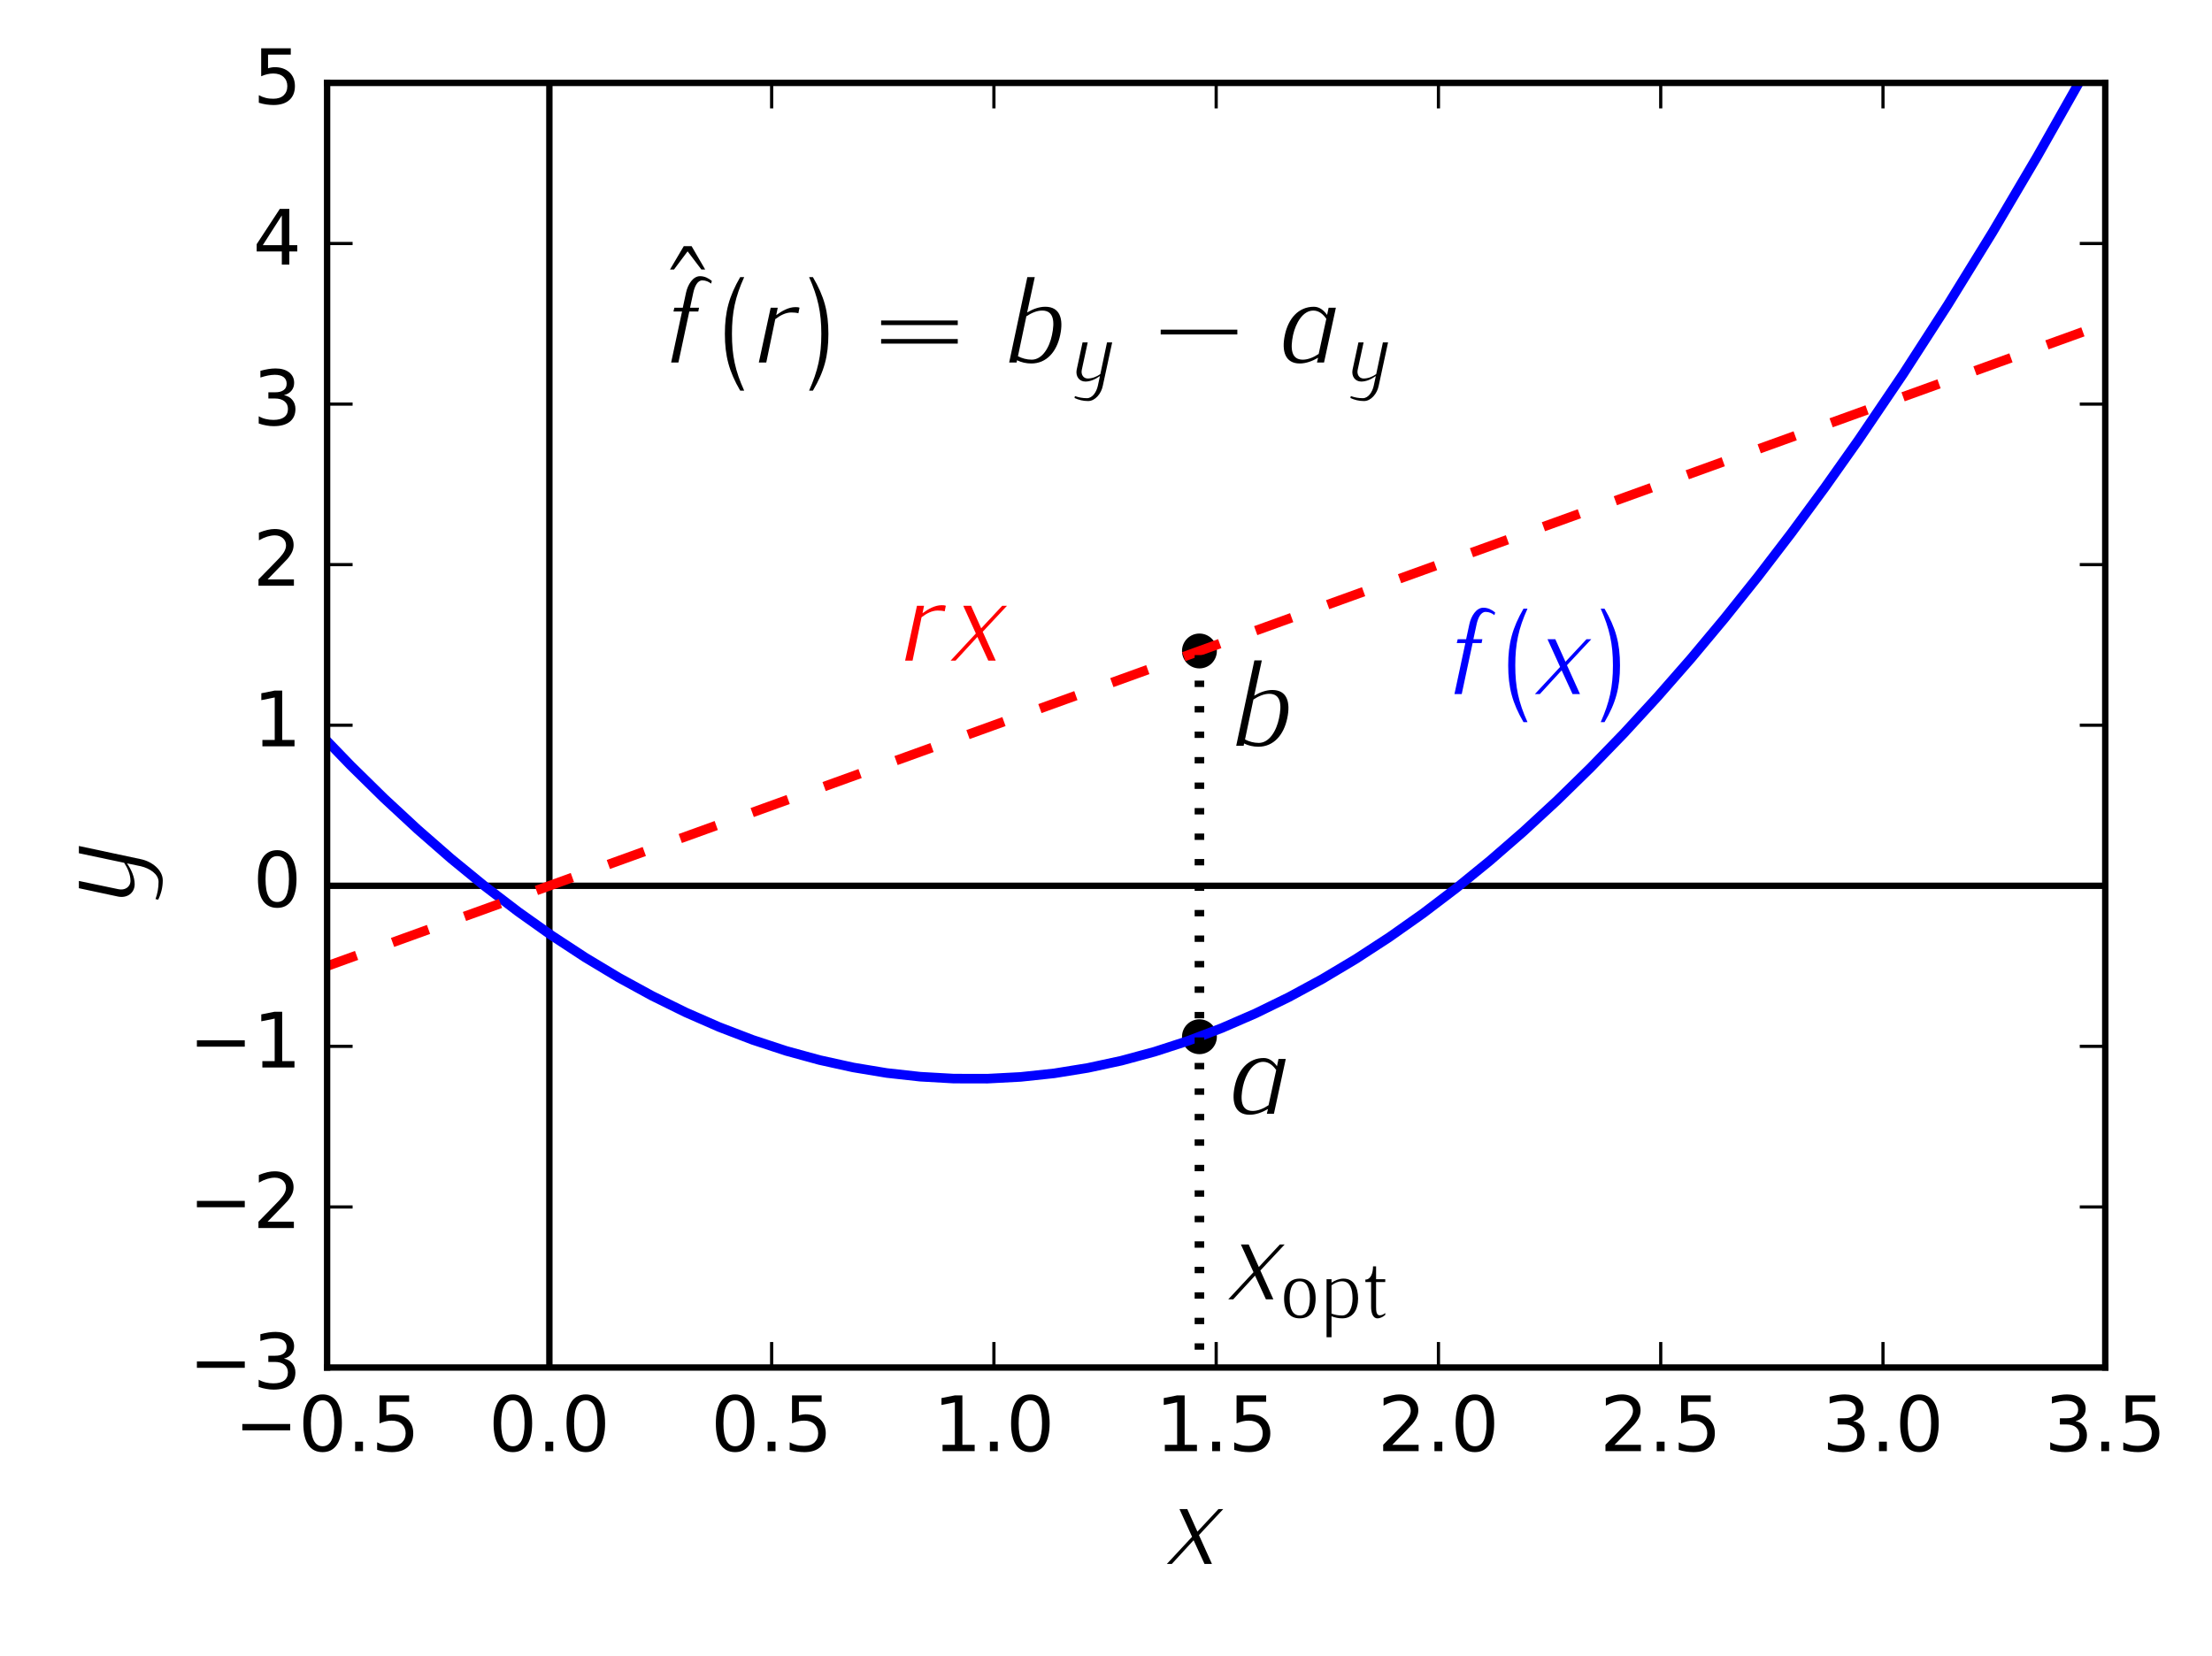 <?xml version="1.0" encoding="UTF-8" standalone="no"?>
<svg
   xmlns:dc="http://purl.org/dc/elements/1.1/"
   xmlns:cc="http://creativecommons.org/ns#"
   xmlns:rdf="http://www.w3.org/1999/02/22-rdf-syntax-ns#"
   xmlns:svg="http://www.w3.org/2000/svg"
   xmlns="http://www.w3.org/2000/svg"
   xmlns:xlink="http://www.w3.org/1999/xlink"
   xmlns:sodipodi="http://sodipodi.sourceforge.net/DTD/sodipodi-0.dtd"
   xmlns:inkscape="http://www.inkscape.org/namespaces/inkscape"
   width="347.072pt"
   height="259.859pt"
   viewBox="0 0 347.072 259.859"
   version="1.1"
   id="svg2"
   inkscape:version="0.91 r13725"
   sodipodi:docname="AP_legendre.svg">
  <sodipodi:namedview
     pagecolor="#ffffff"
     bordercolor="#666666"
     borderopacity="1"
     objecttolerance="10"
     gridtolerance="10"
     guidetolerance="10"
     inkscape:pageopacity="0"
     inkscape:pageshadow="2"
     inkscape:window-width="1920"
     inkscape:window-height="1016"
     id="namedview429"
     showgrid="false"
     inkscape:zoom="1.6760043"
     inkscape:cx="219.20792"
     inkscape:cy="162.41211"
     inkscape:window-x="0"
     inkscape:window-y="27"
     inkscape:window-maximized="1"
     inkscape:current-layer="svg2" />
  <defs
     id="defs4">
    <g
       id="g6">
      <symbol
         overflow="visible"
         id="glyph0-0">
        <path
           style="stroke:none;"
           d="M 3.816 -7.969 C 3.203 -7.969 2.746 -7.668 2.438 -7.066 C 2.125 -6.469 1.98 -5.566 1.98 -4.367 C 1.98 -3.168 2.125 -2.27 2.438 -1.668 C 2.746 -1.066 3.203 -0.77 3.816 -0.77 C 4.43 -0.77 4.883 -1.066 5.195 -1.668 C 5.496 -2.27 5.652 -3.168 5.652 -4.367 C 5.652 -5.566 5.496 -6.469 5.195 -7.066 C 4.883 -7.668 4.43 -7.969 3.816 -7.969 M 3.816 -8.902 C 4.789 -8.902 5.531 -8.508 6.059 -7.738 C 6.574 -6.961 6.84 -5.832 6.84 -4.367 C 6.84 -2.891 6.574 -1.766 6.059 -0.996 C 5.531 -0.227 4.789 0.156 3.816 0.156 C 2.832 0.156 2.074 -0.227 1.559 -0.996 C 1.043 -1.766 0.793 -2.891 0.793 -4.367 C 0.793 -5.832 1.043 -6.961 1.559 -7.738 C 2.074 -8.508 2.832 -8.902 3.816 -8.902 "
           id="path9" />
      </symbol>
      <symbol
         overflow="visible"
         id="glyph0-1">
        <path
           style="stroke:none;"
           d="M 1.285 -1.488 L 2.52 -1.488 L 2.52 0 L 1.285 0 L 1.285 -1.488 "
           id="path12" />
      </symbol>
      <symbol
         overflow="visible"
         id="glyph0-2">
        <path
           style="stroke:none;"
           d="M 1.297 -8.746 L 5.941 -8.746 L 5.941 -7.754 L 2.375 -7.754 L 2.375 -5.605 C 2.543 -5.664 2.723 -5.711 2.891 -5.734 C 3.059 -5.762 3.238 -5.785 3.406 -5.785 C 4.379 -5.785 5.148 -5.508 5.723 -4.98 C 6.301 -4.441 6.59 -3.719 6.59 -2.809 C 6.59 -1.859 6.289 -1.129 5.699 -0.613 C 5.113 -0.098 4.285 0.156 3.227 0.156 C 2.855 0.156 2.484 0.121 2.102 0.07 C 1.715 0.012 1.332 -0.07 0.926 -0.203 L 0.926 -1.391 C 1.273 -1.199 1.633 -1.055 2.016 -0.961 C 2.387 -0.863 2.785 -0.828 3.203 -0.828 C 3.875 -0.828 4.414 -0.996 4.812 -1.355 C 5.195 -1.715 5.398 -2.195 5.398 -2.809 C 5.398 -3.406 5.195 -3.887 4.812 -4.246 C 4.414 -4.609 3.875 -4.789 3.203 -4.789 C 2.891 -4.789 2.566 -4.754 2.258 -4.68 C 1.945 -4.609 1.621 -4.5 1.297 -4.355 L 1.297 -8.746 "
           id="path15" />
      </symbol>
      <symbol
         overflow="visible"
         id="glyph0-3">
        <path
           style="stroke:none;"
           d="M 1.488 -0.996 L 3.422 -0.996 L 3.422 -7.668 L 1.32 -7.246 L 1.32 -8.328 L 3.406 -8.746 L 4.598 -8.746 L 4.598 -0.996 L 6.527 -0.996 L 6.527 0 L 1.488 0 L 1.488 -0.996 "
           id="path18" />
      </symbol>
      <symbol
         overflow="visible"
         id="glyph0-4">
        <path
           style="stroke:none;"
           d="M 2.305 -0.996 L 6.434 -0.996 L 6.434 0 L 0.875 0 L 0.875 -0.996 C 1.32 -1.453 1.934 -2.074 2.711 -2.867 C 3.48 -3.648 3.973 -4.152 4.176 -4.379 C 4.559 -4.801 4.824 -5.16 4.969 -5.461 C 5.113 -5.746 5.195 -6.047 5.195 -6.336 C 5.195 -6.793 5.027 -7.176 4.703 -7.465 C 4.379 -7.754 3.961 -7.906 3.434 -7.906 C 3.059 -7.906 2.664 -7.836 2.258 -7.715 C 1.848 -7.586 1.402 -7.391 0.938 -7.129 L 0.938 -8.328 C 1.414 -8.52 1.859 -8.664 2.27 -8.762 C 2.676 -8.855 3.059 -8.902 3.406 -8.902 C 4.309 -8.902 5.027 -8.676 5.566 -8.219 C 6.109 -7.766 6.383 -7.164 6.383 -6.406 C 6.383 -6.047 6.312 -5.699 6.18 -5.387 C 6.047 -5.062 5.809 -4.68 5.449 -4.246 C 5.352 -4.129 5.039 -3.805 4.512 -3.266 C 3.984 -2.723 3.254 -1.969 2.305 -0.996 "
           id="path21" />
      </symbol>
      <symbol
         overflow="visible"
         id="glyph0-5">
        <path
           style="stroke:none;"
           d="M 4.871 -4.715 C 5.438 -4.598 5.879 -4.344 6.191 -3.961 C 6.504 -3.574 6.672 -3.098 6.672 -2.543 C 6.672 -1.68 6.371 -1.008 5.785 -0.539 C 5.184 -0.07 4.344 0.156 3.254 0.156 C 2.879 0.156 2.496 0.121 2.113 0.047 C 1.727 -0.012 1.32 -0.121 0.91 -0.266 L 0.91 -1.402 C 1.234 -1.211 1.598 -1.066 1.992 -0.973 C 2.375 -0.875 2.785 -0.828 3.215 -0.828 C 3.961 -0.828 4.523 -0.973 4.906 -1.262 C 5.293 -1.547 5.496 -1.98 5.496 -2.543 C 5.496 -3.047 5.316 -3.457 4.957 -3.742 C 4.598 -4.031 4.094 -4.188 3.445 -4.188 L 2.426 -4.188 L 2.426 -5.16 L 3.492 -5.16 C 4.066 -5.16 4.512 -5.27 4.824 -5.508 C 5.137 -5.734 5.293 -6.07 5.293 -6.516 C 5.293 -6.961 5.125 -7.309 4.812 -7.547 C 4.488 -7.789 4.031 -7.906 3.445 -7.906 C 3.121 -7.906 2.773 -7.871 2.398 -7.801 C 2.027 -7.727 1.621 -7.621 1.176 -7.477 L 1.176 -8.531 C 1.621 -8.652 2.039 -8.746 2.438 -8.809 C 2.82 -8.867 3.191 -8.902 3.551 -8.902 C 4.441 -8.902 5.148 -8.699 5.676 -8.293 C 6.203 -7.883 6.469 -7.332 6.469 -6.637 C 6.469 -6.156 6.324 -5.746 6.047 -5.41 C 5.773 -5.074 5.375 -4.836 4.871 -4.715 "
           id="path24" />
      </symbol>
      <symbol
         overflow="visible"
         id="glyph0-6">
        <path
           style="stroke:none;"
           d="M 4.535 -7.715 L 1.547 -3.047 L 4.535 -3.047 L 4.535 -7.715 M 4.223 -8.746 L 5.711 -8.746 L 5.711 -3.047 L 6.961 -3.047 L 6.961 -2.062 L 5.711 -2.062 L 5.711 0 L 4.535 0 L 4.535 -2.062 L 0.59 -2.062 L 0.59 -3.203 L 4.223 -8.746 "
           id="path27" />
      </symbol>
      <symbol
         overflow="visible"
         id="glyph1-0">
        <path
           style="stroke:none;"
           d="M 1.402 -0.523 C 1.621 -0.344 1.906 -0.27 2.305 -0.27 C 2.664 -0.27 3.008 -0.449 3.293 -0.809 C 3.582 -1.172 3.781 -1.566 3.887 -1.996 L 4.699 -5.184 C 4.824 -5.762 4.895 -6.156 4.895 -6.371 C 4.895 -6.66 4.805 -6.93 4.645 -7.145 C 4.465 -7.363 4.23 -7.488 3.941 -7.488 C 3.562 -7.488 3.203 -7.363 2.879 -7.129 C 2.539 -6.875 2.25 -6.57 2.035 -6.211 C 1.801 -5.852 1.637 -5.473 1.547 -5.113 C 1.512 -5.039 1.477 -5.004 1.402 -5.004 L 1.188 -5.004 C 1.078 -5.004 1.043 -5.059 1.043 -5.164 L 1.043 -5.219 C 1.152 -5.652 1.352 -6.086 1.637 -6.516 C 1.926 -6.949 2.27 -7.289 2.684 -7.559 C 3.078 -7.812 3.512 -7.957 3.977 -7.957 C 4.41 -7.957 4.805 -7.828 5.164 -7.598 C 5.527 -7.363 5.777 -7.039 5.922 -6.641 C 6.121 -7.004 6.371 -7.324 6.695 -7.578 C 7.02 -7.828 7.363 -7.957 7.758 -7.957 C 8.012 -7.957 8.281 -7.902 8.551 -7.812 C 8.82 -7.723 9.035 -7.578 9.215 -7.398 C 9.379 -7.219 9.469 -6.984 9.469 -6.695 C 9.469 -6.391 9.359 -6.121 9.16 -5.902 C 8.965 -5.688 8.711 -5.578 8.426 -5.578 C 8.227 -5.578 8.062 -5.633 7.938 -5.762 C 7.793 -5.887 7.738 -6.047 7.738 -6.227 C 7.738 -6.48 7.812 -6.695 7.992 -6.895 C 8.172 -7.074 8.371 -7.199 8.621 -7.234 C 8.406 -7.398 8.102 -7.488 7.723 -7.488 C 7.324 -7.488 7.004 -7.309 6.715 -6.949 C 6.426 -6.59 6.227 -6.191 6.121 -5.762 L 5.328 -2.574 C 5.184 -2.09 5.129 -1.691 5.129 -1.387 C 5.129 -1.078 5.203 -0.809 5.383 -0.594 C 5.562 -0.379 5.797 -0.27 6.086 -0.27 C 6.641 -0.27 7.145 -0.504 7.578 -1.008 C 8.012 -1.512 8.316 -2.051 8.461 -2.645 C 8.477 -2.719 8.531 -2.754 8.605 -2.754 L 8.82 -2.754 C 8.855 -2.754 8.891 -2.734 8.93 -2.699 C 8.965 -2.664 8.98 -2.629 8.98 -2.594 C 8.98 -2.574 8.965 -2.555 8.965 -2.539 C 8.785 -1.816 8.426 -1.188 7.883 -0.648 C 7.344 -0.09 6.73 0.18 6.047 0.18 C 5.598 0.18 5.203 0.055 4.844 -0.16 C 4.48 -0.379 4.246 -0.703 4.105 -1.117 C 3.906 -0.758 3.637 -0.449 3.312 -0.199 C 2.988 0.055 2.629 0.18 2.27 0.18 C 1.996 0.18 1.727 0.125 1.457 0.055 C 1.188 -0.02 0.973 -0.16 0.809 -0.344 C 0.629 -0.523 0.559 -0.773 0.559 -1.062 C 0.559 -1.352 0.648 -1.602 0.848 -1.836 C 1.027 -2.051 1.277 -2.18 1.586 -2.18 C 1.766 -2.18 1.926 -2.105 2.07 -1.996 C 2.215 -1.871 2.285 -1.711 2.285 -1.531 C 2.285 -1.277 2.195 -1.043 2.035 -0.863 C 1.855 -0.684 1.656 -0.559 1.402 -0.523 "
           id="path30" />
      </symbol>
      <symbol
         overflow="visible"
         id="glyph2-0">
        <path
           style="stroke:none;"
           d="M 2.555 -1.512 C 2.988 -1.766 3.203 -2.195 3.203 -2.824 C 3.203 -3.402 3.008 -3.887 2.609 -4.301 C 2.215 -4.715 1.727 -5.059 1.172 -5.309 C 0.594 -5.562 0.02 -5.762 -0.559 -5.902 C -0.055 -5.363 0.18 -4.789 0.18 -4.176 C 0.18 -3.691 0.09 -3.277 -0.055 -2.953 C -0.199 -2.629 -0.449 -2.359 -0.773 -2.18 C -1.098 -1.996 -1.492 -1.906 -1.961 -1.906 C -2.359 -1.906 -2.754 -1.961 -3.168 -2.07 C -3.562 -2.18 -4.031 -2.32 -4.535 -2.504 C -5.039 -2.684 -5.488 -2.863 -5.867 -3.008 C -6.301 -3.148 -6.66 -3.238 -6.949 -3.238 C -7.309 -3.238 -7.488 -3.098 -7.488 -2.844 C -7.488 -2.375 -7.234 -1.98 -6.75 -1.676 C -6.246 -1.352 -5.707 -1.133 -5.113 -0.988 C -5.039 -0.953 -5.004 -0.918 -5.004 -0.848 L -5.004 -0.629 C -5.004 -0.523 -5.059 -0.484 -5.164 -0.484 L -5.219 -0.484 C -5.941 -0.664 -6.57 -0.973 -7.129 -1.367 C -7.668 -1.766 -7.957 -2.27 -7.957 -2.879 C -7.957 -3.312 -7.812 -3.672 -7.523 -3.961 C -7.234 -4.246 -6.895 -4.41 -6.461 -4.41 C -6.227 -4.41 -5.992 -4.355 -5.762 -4.266 C -5.617 -4.195 -5.293 -4.066 -4.805 -3.887 C -4.301 -3.707 -3.906 -3.562 -3.582 -3.473 C -3.258 -3.367 -2.934 -3.293 -2.629 -3.223 C -2.305 -3.148 -1.996 -3.133 -1.691 -3.133 C -1.297 -3.133 -0.953 -3.203 -0.684 -3.383 C -0.395 -3.547 -0.27 -3.816 -0.27 -4.195 C -0.27 -4.934 -0.719 -5.598 -1.637 -6.191 L -7.184 -7.559 C -7.324 -7.598 -7.469 -7.688 -7.578 -7.828 C -7.688 -7.973 -7.758 -8.137 -7.758 -8.316 C -7.758 -8.461 -7.703 -8.586 -7.613 -8.695 C -7.523 -8.801 -7.398 -8.855 -7.254 -8.855 C -7.184 -8.855 -7.129 -8.84 -7.109 -8.84 L 0.035 -7.055 C 0.648 -6.895 1.223 -6.605 1.801 -6.191 C 2.359 -5.762 2.809 -5.258 3.148 -4.66 C 3.492 -4.051 3.672 -3.438 3.672 -2.809 C 3.672 -2.484 3.602 -2.18 3.492 -1.871 C 3.367 -1.566 3.188 -1.312 2.953 -1.133 C 2.699 -0.953 2.43 -0.863 2.105 -0.863 C 1.781 -0.863 1.492 -0.953 1.262 -1.152 C 1.008 -1.332 0.898 -1.602 0.898 -1.926 C 0.898 -2.105 0.953 -2.27 1.078 -2.41 C 1.188 -2.539 1.352 -2.609 1.547 -2.609 C 1.816 -2.609 2.051 -2.504 2.27 -2.305 C 2.465 -2.09 2.574 -1.855 2.574 -1.586 C 2.574 -1.566 2.555 -1.547 2.555 -1.547 C 2.555 -1.531 2.555 -1.512 2.555 -1.512 "
           id="path33" />
      </symbol>
      <symbol
         overflow="visible"
         id="glyph3-0">
        <path
           style="stroke:none;"
           d="M 1.094 -0.406 C 1.262 -0.266 1.484 -0.211 1.793 -0.211 C 2.07 -0.211 2.34 -0.352 2.562 -0.629 C 2.785 -0.91 2.941 -1.219 3.023 -1.555 L 3.652 -4.031 C 3.754 -4.48 3.809 -4.789 3.809 -4.957 C 3.809 -5.18 3.738 -5.391 3.613 -5.559 C 3.473 -5.727 3.289 -5.824 3.066 -5.824 C 2.773 -5.824 2.492 -5.727 2.238 -5.543 C 1.973 -5.348 1.75 -5.109 1.582 -4.828 C 1.398 -4.551 1.273 -4.258 1.203 -3.977 C 1.176 -3.922 1.148 -3.891 1.094 -3.891 L 0.926 -3.891 C 0.84 -3.891 0.812 -3.934 0.812 -4.02 L 0.812 -4.059 C 0.895 -4.395 1.051 -4.73 1.273 -5.066 C 1.496 -5.402 1.766 -5.672 2.086 -5.879 C 2.395 -6.074 2.73 -6.188 3.094 -6.188 C 3.43 -6.188 3.738 -6.09 4.02 -5.906 C 4.297 -5.727 4.492 -5.473 4.605 -5.164 C 4.762 -5.445 4.957 -5.699 5.207 -5.895 C 5.461 -6.09 5.727 -6.188 6.035 -6.188 C 6.23 -6.188 6.441 -6.145 6.648 -6.074 C 6.859 -6.008 7.027 -5.895 7.168 -5.754 C 7.293 -5.613 7.363 -5.434 7.363 -5.207 C 7.363 -4.969 7.281 -4.762 7.125 -4.594 C 6.973 -4.426 6.777 -4.34 6.551 -4.34 C 6.398 -4.34 6.273 -4.383 6.176 -4.48 C 6.062 -4.578 6.02 -4.703 6.02 -4.844 C 6.02 -5.039 6.074 -5.207 6.215 -5.363 C 6.355 -5.504 6.512 -5.602 6.707 -5.629 C 6.539 -5.754 6.301 -5.824 6.008 -5.824 C 5.699 -5.824 5.445 -5.684 5.223 -5.402 C 4.996 -5.125 4.844 -4.816 4.762 -4.48 L 4.145 -2.004 C 4.031 -1.625 3.988 -1.316 3.988 -1.078 C 3.988 -0.84 4.047 -0.629 4.188 -0.461 C 4.324 -0.293 4.508 -0.211 4.73 -0.211 C 5.164 -0.211 5.559 -0.391 5.895 -0.785 C 6.23 -1.176 6.469 -1.598 6.578 -2.059 C 6.594 -2.113 6.637 -2.141 6.691 -2.141 L 6.859 -2.141 C 6.887 -2.141 6.914 -2.129 6.945 -2.102 C 6.973 -2.07 6.984 -2.043 6.984 -2.016 C 6.984 -2.004 6.973 -1.988 6.973 -1.973 C 6.832 -1.414 6.551 -0.926 6.133 -0.504 C 5.711 -0.07 5.234 0.141 4.703 0.141 C 4.355 0.141 4.047 0.043 3.766 -0.125 C 3.484 -0.293 3.305 -0.547 3.191 -0.867 C 3.039 -0.59 2.828 -0.352 2.574 -0.152 C 2.324 0.043 2.043 0.141 1.766 0.141 C 1.555 0.141 1.344 0.098 1.133 0.043 C 0.926 -0.016 0.758 -0.125 0.629 -0.266 C 0.488 -0.406 0.434 -0.602 0.434 -0.824 C 0.434 -1.051 0.504 -1.246 0.656 -1.43 C 0.797 -1.598 0.992 -1.695 1.23 -1.695 C 1.371 -1.695 1.496 -1.637 1.609 -1.555 C 1.723 -1.457 1.777 -1.328 1.777 -1.191 C 1.777 -0.992 1.707 -0.812 1.582 -0.672 C 1.441 -0.531 1.289 -0.434 1.094 -0.406 "
           id="path36" />
      </symbol>
      <symbol
         overflow="visible"
         id="glyph3-1">
        <path
           style="stroke:none;"
           d="M 1.359 2.297 C 1.527 2.422 1.734 2.492 1.988 2.492 C 2.324 2.492 2.59 2.113 2.801 1.387 C 2.883 1.023 3.121 -0.125 3.516 -2.113 L 4.156 -5.543 L 2.953 -5.543 C 2.855 -5.543 2.812 -5.602 2.812 -5.727 C 2.844 -5.922 2.91 -6.035 2.996 -6.035 L 4.242 -6.035 L 4.41 -6.945 C 4.465 -7.223 4.508 -7.461 4.562 -7.672 C 4.605 -7.867 4.648 -8.062 4.703 -8.23 C 4.762 -8.398 4.828 -8.598 4.941 -8.82 C 5.098 -9.129 5.305 -9.379 5.586 -9.574 C 5.852 -9.773 6.145 -9.871 6.469 -9.871 C 6.664 -9.871 6.859 -9.828 7.055 -9.758 C 7.254 -9.676 7.406 -9.562 7.531 -9.422 C 7.656 -9.27 7.727 -9.086 7.727 -8.891 C 7.727 -8.637 7.645 -8.43 7.488 -8.262 C 7.32 -8.094 7.141 -8.008 6.914 -8.008 C 6.762 -8.008 6.637 -8.051 6.523 -8.148 C 6.41 -8.23 6.371 -8.359 6.371 -8.512 C 6.371 -8.707 6.441 -8.891 6.578 -9.043 C 6.719 -9.199 6.887 -9.281 7.098 -9.309 C 6.914 -9.438 6.707 -9.508 6.453 -9.508 C 6.312 -9.508 6.176 -9.438 6.047 -9.309 C 5.922 -9.172 5.84 -9.031 5.809 -8.891 C 5.754 -8.637 5.613 -7.992 5.418 -6.957 L 5.25 -6.035 L 6.691 -6.035 C 6.777 -6.035 6.832 -5.965 6.832 -5.852 C 6.816 -5.824 6.805 -5.781 6.789 -5.727 C 6.777 -5.672 6.762 -5.613 6.734 -5.586 C 6.707 -5.559 6.68 -5.543 6.648 -5.543 L 5.152 -5.543 L 4.508 -2.129 C 4.426 -1.625 4.324 -1.121 4.215 -0.617 C 4.102 -0.113 3.961 0.406 3.766 0.953 C 3.57 1.484 3.332 1.945 3.023 2.309 C 2.715 2.676 2.367 2.855 1.961 2.855 C 1.637 2.855 1.359 2.758 1.105 2.59 C 0.855 2.406 0.742 2.172 0.742 1.875 C 0.742 1.625 0.812 1.414 0.965 1.246 C 1.121 1.078 1.316 0.992 1.555 0.992 C 1.695 0.992 1.82 1.035 1.934 1.133 C 2.043 1.219 2.102 1.344 2.102 1.496 C 2.102 1.695 2.016 1.875 1.875 2.043 C 1.723 2.211 1.555 2.297 1.359 2.297 "
           id="path39" />
      </symbol>
      <symbol
         overflow="visible"
         id="glyph3-2">
        <path
           style="stroke:none;"
           d="M 1.078 -0.238 C 1.078 -0.293 1.078 -0.336 1.094 -0.363 L 2.141 -4.535 C 2.199 -4.789 2.238 -5.027 2.238 -5.223 C 2.238 -5.613 2.102 -5.824 1.836 -5.824 C 1.539 -5.824 1.316 -5.641 1.176 -5.293 C 1.035 -4.941 0.895 -4.508 0.77 -3.977 C 0.77 -3.949 0.758 -3.922 0.727 -3.906 C 0.699 -3.891 0.672 -3.891 0.656 -3.891 L 0.488 -3.891 C 0.461 -3.891 0.434 -3.906 0.406 -3.934 C 0.379 -3.961 0.379 -4.004 0.379 -4.031 C 0.477 -4.438 0.574 -4.789 0.672 -5.066 C 0.758 -5.348 0.91 -5.602 1.105 -5.84 C 1.301 -6.062 1.539 -6.188 1.848 -6.188 C 2.172 -6.188 2.449 -6.09 2.703 -5.906 C 2.941 -5.711 3.094 -5.473 3.148 -5.164 C 3.375 -5.473 3.641 -5.711 3.949 -5.906 C 4.258 -6.09 4.594 -6.188 4.957 -6.188 C 5.25 -6.188 5.516 -6.09 5.738 -5.922 C 5.965 -5.754 6.074 -5.516 6.074 -5.223 C 6.074 -4.984 5.992 -4.773 5.852 -4.605 C 5.699 -4.426 5.504 -4.34 5.266 -4.34 C 5.109 -4.34 4.984 -4.383 4.887 -4.48 C 4.773 -4.562 4.73 -4.691 4.73 -4.844 C 4.73 -5.039 4.801 -5.223 4.957 -5.391 C 5.098 -5.559 5.277 -5.641 5.473 -5.641 C 5.32 -5.754 5.137 -5.824 4.93 -5.824 C 4.523 -5.824 4.172 -5.672 3.879 -5.391 C 3.586 -5.109 3.316 -4.746 3.078 -4.312 L 2.086 -0.309 C 2.059 -0.168 1.988 -0.07 1.875 0.016 C 1.766 0.098 1.637 0.141 1.496 0.141 C 1.387 0.141 1.289 0.098 1.203 0.043 C 1.121 -0.016 1.078 -0.113 1.078 -0.238 "
           id="path42" />
      </symbol>
      <symbol
         overflow="visible"
         id="glyph3-3">
        <path
           style="stroke:none;"
           d="M 2.438 0.141 C 1.848 0.141 1.371 -0.07 1.035 -0.52 C 0.699 -0.953 0.531 -1.469 0.531 -2.086 C 0.531 -2.676 0.688 -3.305 0.992 -3.949 C 1.301 -4.594 1.707 -5.125 2.238 -5.543 C 2.773 -5.965 3.332 -6.188 3.949 -6.188 C 4.227 -6.188 4.465 -6.105 4.691 -5.965 C 4.914 -5.809 5.082 -5.602 5.207 -5.348 C 5.305 -5.711 5.516 -5.906 5.824 -5.906 C 5.938 -5.906 6.035 -5.867 6.117 -5.797 C 6.203 -5.727 6.242 -5.629 6.242 -5.516 C 6.242 -5.488 6.23 -5.461 6.23 -5.445 C 6.23 -5.434 6.23 -5.418 6.23 -5.402 L 5.25 -1.496 C 5.18 -1.219 5.152 -0.98 5.152 -0.812 C 5.152 -0.406 5.277 -0.211 5.559 -0.211 C 5.84 -0.211 6.062 -0.391 6.215 -0.77 C 6.371 -1.133 6.496 -1.566 6.609 -2.059 C 6.621 -2.113 6.664 -2.141 6.719 -2.141 L 6.887 -2.141 C 6.914 -2.141 6.945 -2.113 6.973 -2.086 C 7 -2.059 7.016 -2.031 7.016 -2.004 C 6.848 -1.344 6.664 -0.824 6.469 -0.434 C 6.273 -0.043 5.965 0.141 5.531 0.141 C 5.207 0.141 4.93 0.043 4.691 -0.125 C 4.453 -0.293 4.297 -0.547 4.242 -0.855 C 3.641 -0.184 3.039 0.141 2.438 0.141 M 2.449 -0.211 C 2.785 -0.211 3.109 -0.336 3.43 -0.59 C 3.738 -0.84 4.02 -1.133 4.242 -1.484 C 4.242 -1.484 4.258 -1.496 4.258 -1.527 L 5.012 -4.562 L 5.027 -4.605 C 4.969 -4.941 4.844 -5.223 4.66 -5.461 C 4.465 -5.699 4.227 -5.824 3.922 -5.824 C 3.598 -5.824 3.305 -5.684 3.039 -5.434 C 2.758 -5.18 2.535 -4.871 2.352 -4.523 C 2.156 -4.145 1.988 -3.625 1.82 -2.98 C 1.652 -2.34 1.582 -1.836 1.582 -1.469 C 1.582 -1.133 1.652 -0.84 1.793 -0.59 C 1.934 -0.336 2.141 -0.211 2.449 -0.211 "
           id="path45" />
      </symbol>
      <symbol
         overflow="visible"
         id="glyph3-4">
        <path
           style="stroke:none;"
           d="M 2.422 0.141 C 1.848 0.141 1.398 -0.07 1.094 -0.504 C 0.785 -0.938 0.629 -1.457 0.629 -2.059 C 0.629 -2.141 0.645 -2.309 0.688 -2.562 C 0.727 -2.812 0.758 -2.969 0.758 -3.039 L 2.113 -8.469 C 2.141 -8.625 2.172 -8.75 2.184 -8.848 C 2.184 -8.988 1.875 -9.07 1.273 -9.07 C 1.176 -9.07 1.133 -9.129 1.133 -9.254 C 1.133 -9.281 1.148 -9.324 1.16 -9.379 C 1.176 -9.438 1.191 -9.477 1.219 -9.508 C 1.246 -9.535 1.273 -9.562 1.328 -9.562 L 3.219 -9.715 C 3.332 -9.715 3.387 -9.645 3.387 -9.535 L 2.352 -5.402 C 2.883 -5.922 3.414 -6.188 3.949 -6.188 C 4.34 -6.188 4.691 -6.074 4.969 -5.867 C 5.25 -5.656 5.473 -5.375 5.613 -5.039 C 5.754 -4.703 5.824 -4.34 5.824 -3.949 C 5.824 -3.5 5.727 -3.023 5.559 -2.547 C 5.375 -2.07 5.137 -1.625 4.828 -1.203 C 4.523 -0.785 4.156 -0.461 3.738 -0.223 C 3.316 0.016 2.883 0.141 2.422 0.141 M 2.449 -0.211 C 2.758 -0.211 3.066 -0.336 3.348 -0.602 C 3.625 -0.867 3.852 -1.176 4.02 -1.512 C 4.199 -1.875 4.367 -2.379 4.535 -3.023 C 4.703 -3.668 4.789 -4.172 4.789 -4.562 C 4.789 -4.898 4.719 -5.195 4.578 -5.445 C 4.438 -5.699 4.215 -5.824 3.922 -5.824 C 3.586 -5.824 3.262 -5.699 2.953 -5.445 C 2.645 -5.195 2.367 -4.898 2.141 -4.562 L 1.75 -2.98 C 1.598 -2.395 1.512 -1.918 1.512 -1.566 C 1.512 -1.203 1.582 -0.895 1.734 -0.617 C 1.891 -0.336 2.129 -0.211 2.449 -0.211 "
           id="path48" />
      </symbol>
      <symbol
         overflow="visible"
         id="glyph4-0">
        <path
           style="stroke:none;"
           d="M 2.449 0.098 C 2.059 0.098 1.688 0 1.352 -0.195 C 1.02 -0.391 0.754 -0.656 0.559 -0.988 C 0.363 -1.324 0.273 -1.688 0.273 -2.086 C 0.273 -2.383 0.324 -2.676 0.43 -2.949 C 0.539 -3.223 0.695 -3.48 0.891 -3.695 C 1.086 -3.91 1.324 -4.086 1.586 -4.203 C 1.852 -4.32 2.137 -4.391 2.449 -4.391 C 2.852 -4.391 3.215 -4.281 3.547 -4.066 C 3.879 -3.852 4.137 -3.566 4.332 -3.215 C 4.52 -2.863 4.617 -2.48 4.617 -2.086 C 4.617 -1.695 4.52 -1.324 4.32 -0.988 C 4.125 -0.656 3.871 -0.391 3.539 -0.195 C 3.203 0 2.844 0.098 2.449 0.098 M 2.449 -0.176 C 2.969 -0.176 3.32 -0.363 3.5 -0.746 C 3.676 -1.117 3.762 -1.605 3.762 -2.195 C 3.762 -2.52 3.742 -2.793 3.703 -3.008 C 3.664 -3.223 3.598 -3.422 3.48 -3.598 C 3.402 -3.703 3.312 -3.801 3.195 -3.879 C 3.078 -3.961 2.961 -4.027 2.844 -4.066 C 2.715 -4.105 2.586 -4.137 2.449 -4.137 C 2.246 -4.137 2.047 -4.086 1.871 -4 C 1.688 -3.902 1.527 -3.773 1.41 -3.598 C 1.285 -3.41 1.207 -3.203 1.176 -2.988 C 1.137 -2.762 1.129 -2.5 1.129 -2.195 C 1.129 -1.824 1.156 -1.5 1.227 -1.207 C 1.285 -0.91 1.41 -0.668 1.605 -0.469 C 1.805 -0.273 2.078 -0.176 2.449 -0.176 "
           id="path51" />
      </symbol>
      <symbol
         overflow="visible"
         id="glyph4-1">
        <path
           style="stroke:none;"
           d="M 0.254 1.891 L 0.254 1.547 C 0.469 1.547 0.656 1.527 0.805 1.488 C 0.941 1.449 1.02 1.363 1.02 1.234 L 1.02 -3.48 C 1.02 -3.656 0.949 -3.762 0.824 -3.812 C 0.695 -3.852 0.508 -3.879 0.254 -3.879 L 0.254 -4.223 L 1.707 -4.332 L 1.707 -3.723 C 1.883 -3.922 2.086 -4.066 2.324 -4.176 C 2.559 -4.273 2.812 -4.332 3.086 -4.332 C 3.469 -4.332 3.812 -4.223 4.125 -4.02 C 4.438 -3.801 4.676 -3.527 4.852 -3.195 C 5.027 -2.852 5.117 -2.488 5.117 -2.117 C 5.117 -1.715 5.02 -1.344 4.82 -1.008 C 4.625 -0.668 4.371 -0.391 4.039 -0.195 C 3.703 0 3.332 0.098 2.941 0.098 C 2.461 0.098 2.059 -0.09 1.734 -0.469 L 1.734 1.234 C 1.734 1.363 1.805 1.449 1.949 1.488 C 2.086 1.527 2.273 1.547 2.5 1.547 L 2.5 1.891 L 0.254 1.891 M 1.734 -0.949 C 1.844 -0.715 2 -0.527 2.203 -0.371 C 2.41 -0.215 2.637 -0.148 2.883 -0.148 C 3.105 -0.148 3.301 -0.207 3.48 -0.324 C 3.656 -0.441 3.801 -0.609 3.922 -0.812 C 4.039 -1.02 4.117 -1.234 4.176 -1.461 C 4.234 -1.688 4.262 -1.902 4.262 -2.117 C 4.262 -2.371 4.215 -2.656 4.117 -2.961 C 4.02 -3.262 3.879 -3.52 3.684 -3.734 C 3.488 -3.941 3.262 -4.047 2.988 -4.047 C 2.723 -4.047 2.48 -3.98 2.266 -3.84 C 2.039 -3.703 1.863 -3.527 1.734 -3.293 L 1.734 -0.949 "
           id="path54" />
      </symbol>
      <symbol
         overflow="visible"
         id="glyph4-2">
        <path
           style="stroke:none;"
           d="M 1 -1.176 L 1 -3.879 L 0.188 -3.879 L 0.188 -4.137 C 0.609 -4.137 0.922 -4.332 1.129 -4.734 C 1.324 -5.125 1.43 -5.555 1.43 -6.027 L 1.715 -6.027 L 1.715 -4.223 L 3.098 -4.223 L 3.098 -3.879 L 1.715 -3.879 L 1.715 -1.195 C 1.715 -0.922 1.754 -0.688 1.852 -0.48 C 1.941 -0.273 2.105 -0.176 2.344 -0.176 C 2.559 -0.176 2.723 -0.285 2.824 -0.5 C 2.922 -0.715 2.969 -0.941 2.969 -1.195 L 2.969 -1.773 L 3.254 -1.773 L 3.254 -1.176 C 3.254 -0.969 3.215 -0.766 3.137 -0.57 C 3.059 -0.371 2.949 -0.207 2.805 -0.09 C 2.656 0.031 2.48 0.098 2.273 0.098 C 1.883 0.098 1.566 -0.012 1.344 -0.246 C 1.105 -0.48 1 -0.785 1 -1.176 "
           id="path57" />
      </symbol>
      <symbol
         overflow="visible"
         id="glyph5-0">
        <path
           style="stroke:none;"
           d="M 4.34 3.457 C 3.809 3.039 3.359 2.574 2.996 2.043 C 2.617 1.512 2.309 0.938 2.07 0.352 C 1.836 -0.238 1.652 -0.867 1.539 -1.527 C 1.414 -2.172 1.359 -2.828 1.359 -3.5 C 1.359 -4.172 1.414 -4.828 1.539 -5.488 C 1.652 -6.133 1.836 -6.762 2.086 -7.379 C 2.324 -7.98 2.633 -8.555 3.012 -9.086 C 3.387 -9.617 3.836 -10.078 4.34 -10.473 C 4.34 -10.484 4.355 -10.5 4.41 -10.5 L 4.535 -10.5 C 4.562 -10.5 4.578 -10.484 4.605 -10.457 C 4.633 -10.43 4.648 -10.402 4.648 -10.375 C 4.648 -10.332 4.633 -10.305 4.621 -10.289 C 4.156 -9.844 3.781 -9.352 3.473 -8.848 C 3.164 -8.344 2.926 -7.797 2.742 -7.223 C 2.562 -6.637 2.438 -6.047 2.352 -5.434 C 2.27 -4.816 2.227 -4.172 2.227 -3.5 C 2.227 -0.531 3.012 1.707 4.605 3.246 C 4.633 3.277 4.648 3.305 4.648 3.359 C 4.648 3.387 4.633 3.414 4.605 3.445 C 4.578 3.473 4.562 3.484 4.535 3.484 L 4.41 3.484 C 4.355 3.484 4.34 3.473 4.34 3.457 "
           id="path60" />
      </symbol>
      <symbol
         overflow="visible"
         id="glyph5-1">
        <path
           style="stroke:none;"
           d="M 0.91 3.484 C 0.824 3.484 0.785 3.445 0.785 3.359 C 0.785 3.316 0.785 3.289 0.812 3.277 C 2.406 1.707 3.207 -0.531 3.207 -3.5 C 3.207 -6.469 2.406 -8.723 0.84 -10.262 C 0.797 -10.277 0.785 -10.316 0.785 -10.375 C 0.785 -10.402 0.797 -10.43 0.824 -10.457 C 0.855 -10.484 0.883 -10.5 0.91 -10.5 L 1.035 -10.5 C 1.062 -10.5 1.078 -10.484 1.105 -10.473 C 1.777 -9.941 2.34 -9.297 2.785 -8.539 C 3.234 -7.785 3.555 -6.973 3.766 -6.117 C 3.961 -5.266 4.074 -4.395 4.074 -3.5 C 4.074 -2.828 4.02 -2.184 3.906 -1.539 C 3.793 -0.895 3.613 -0.281 3.375 0.336 C 3.121 0.953 2.812 1.512 2.449 2.043 C 2.07 2.574 1.625 3.039 1.105 3.457 C 1.078 3.473 1.062 3.484 1.035 3.484 L 0.91 3.484 "
           id="path63" />
      </symbol>
      <symbol
         overflow="visible"
         id="glyph5-2">
        <path
           style="stroke:none;"
           d="M 1.891 -7.531 L 1.609 -7.824 L 3.5 -9.715 L 5.375 -7.824 L 5.098 -7.531 L 3.5 -8.934 L 1.891 -7.531 "
           id="path66" />
      </symbol>
      <symbol
         overflow="visible"
         id="glyph5-3">
        <path
           style="stroke:none;"
           d="M 1.051 -1.863 C 0.965 -1.863 0.91 -1.891 0.855 -1.945 C 0.797 -2.004 0.785 -2.07 0.785 -2.141 C 0.785 -2.211 0.797 -2.281 0.855 -2.34 C 0.91 -2.395 0.965 -2.422 1.051 -2.422 L 9.844 -2.422 C 9.898 -2.422 9.953 -2.395 10.012 -2.34 C 10.066 -2.281 10.094 -2.211 10.094 -2.141 C 10.094 -2.07 10.066 -2.004 10.012 -1.945 C 9.953 -1.891 9.898 -1.863 9.844 -1.863 L 1.051 -1.863 M 1.051 -4.578 C 0.965 -4.578 0.91 -4.605 0.855 -4.66 C 0.797 -4.719 0.785 -4.773 0.785 -4.859 C 0.785 -4.914 0.797 -4.984 0.855 -5.039 C 0.91 -5.098 0.965 -5.137 1.051 -5.137 L 9.844 -5.137 C 9.898 -5.137 9.953 -5.098 10.012 -5.039 C 10.066 -4.984 10.094 -4.914 10.094 -4.859 C 10.094 -4.773 10.066 -4.719 10.012 -4.66 C 9.953 -4.605 9.898 -4.578 9.844 -4.578 L 1.051 -4.578 "
           id="path69" />
      </symbol>
      <symbol
         overflow="visible"
         id="glyph6-0">
        <path
           style="stroke:none;"
           d="M 0.824 1.391 C 0.961 1.625 1.195 1.746 1.539 1.746 C 1.852 1.746 2.117 1.637 2.344 1.422 C 2.566 1.207 2.754 0.941 2.891 0.637 C 3.027 0.324 3.137 0.012 3.215 -0.305 C 2.922 -0.031 2.605 0.098 2.273 0.098 C 2.008 0.098 1.785 0.051 1.605 -0.031 C 1.43 -0.109 1.285 -0.246 1.188 -0.422 C 1.086 -0.598 1.039 -0.812 1.039 -1.066 C 1.039 -1.285 1.066 -1.5 1.129 -1.727 C 1.188 -1.941 1.266 -2.195 1.363 -2.469 C 1.461 -2.742 1.559 -2.988 1.637 -3.195 C 1.715 -3.43 1.766 -3.625 1.766 -3.781 C 1.766 -3.98 1.688 -4.078 1.547 -4.078 C 1.293 -4.078 1.078 -3.941 0.91 -3.676 C 0.734 -3.402 0.617 -3.105 0.539 -2.781 C 0.52 -2.742 0.5 -2.723 0.461 -2.723 L 0.344 -2.723 C 0.285 -2.723 0.266 -2.754 0.266 -2.812 L 0.266 -2.844 C 0.363 -3.234 0.527 -3.578 0.746 -3.879 C 0.961 -4.176 1.234 -4.332 1.566 -4.332 C 1.805 -4.332 2 -4.254 2.156 -4.098 C 2.312 -3.941 2.402 -3.754 2.402 -3.52 C 2.402 -3.391 2.371 -3.262 2.324 -3.137 C 2.285 -3.059 2.215 -2.883 2.117 -2.617 C 2.02 -2.344 1.941 -2.125 1.891 -1.949 C 1.832 -1.773 1.793 -1.598 1.754 -1.43 C 1.715 -1.254 1.707 -1.086 1.707 -0.922 C 1.707 -0.707 1.746 -0.52 1.844 -0.371 C 1.93 -0.215 2.078 -0.148 2.285 -0.148 C 2.684 -0.148 3.047 -0.391 3.371 -0.891 L 4.117 -3.91 C 4.137 -3.988 4.184 -4.066 4.262 -4.125 C 4.34 -4.184 4.43 -4.223 4.527 -4.223 C 4.605 -4.223 4.676 -4.195 4.734 -4.145 C 4.793 -4.098 4.82 -4.027 4.82 -3.949 C 4.82 -3.91 4.812 -3.879 4.812 -3.871 L 3.84 0.02 C 3.754 0.352 3.598 0.668 3.371 0.98 C 3.137 1.285 2.863 1.527 2.539 1.715 C 2.203 1.902 1.871 2 1.527 2 C 1.352 2 1.188 1.961 1.02 1.902 C 0.852 1.832 0.715 1.734 0.617 1.605 C 0.52 1.469 0.469 1.324 0.469 1.148 C 0.469 0.969 0.52 0.812 0.629 0.688 C 0.727 0.547 0.871 0.488 1.047 0.488 C 1.148 0.488 1.234 0.52 1.312 0.59 C 1.383 0.648 1.422 0.734 1.422 0.844 C 1.422 0.988 1.363 1.117 1.254 1.234 C 1.137 1.344 1.008 1.402 0.863 1.402 C 0.852 1.402 0.844 1.391 0.844 1.391 C 0.832 1.391 0.824 1.391 0.824 1.391 "
           id="path72" />
      </symbol>
      <symbol
         overflow="visible"
         id="glyph7-0">
        <path
           style="stroke:none;"
           d="M 1.43 -3.219 C 1.344 -3.219 1.289 -3.246 1.23 -3.305 C 1.176 -3.359 1.16 -3.43 1.16 -3.5 C 1.16 -3.555 1.176 -3.625 1.23 -3.684 C 1.289 -3.738 1.344 -3.781 1.43 -3.781 L 9.465 -3.781 C 9.535 -3.781 9.59 -3.738 9.645 -3.684 C 9.688 -3.625 9.715 -3.555 9.715 -3.5 C 9.715 -3.43 9.688 -3.359 9.645 -3.305 C 9.59 -3.246 9.535 -3.219 9.465 -3.219 L 1.43 -3.219 "
           id="path75" />
      </symbol>
    </g>
    <clipPath
       id="clip1">
      <path
         d="M 0 0 L 347.07 0 L 347.07 259.859 L 0 259.859 Z M 0 0 "
         id="path78" />
    </clipPath>
    <clipPath
       id="clip2">
      <path
         d="M 185 159.465 L 191 159.465 L 191 165.938 L 185 165.938 Z M 185 159.465 "
         id="path81" />
    </clipPath>
    <clipPath
       id="clip3">
      <path
         d="M 85 13.012 L 87 13.012 L 87 214.613 L 85 214.613 Z M 85 13.012 "
         id="path84" />
    </clipPath>
    <clipPath
       id="clip4">
      <path
         d="M 51.324 138 L 330.324 138 L 330.324 140 L 51.324 140 Z M 51.324 138 "
         id="path87" />
    </clipPath>
    <clipPath
       id="clip5">
      <path
         d="M 51.324 13.012 L 330.324 13.012 L 330.324 171 L 51.324 171 Z M 51.324 13.012 "
         id="path90" />
    </clipPath>
    <clipPath
       id="clip6">
      <path
         d="M 51.324 43 L 330.324 43 L 330.324 165 L 51.324 165 Z M 51.324 43 "
         id="path93" />
    </clipPath>
    <clipPath
       id="clip7">
      <path
         d="M 187 101 L 189 101 L 189 214.613 L 187 214.613 Z M 187 101 "
         id="path96" />
    </clipPath>
    <g
       id="g4582">
      <symbol
         id="glyph0-0-3"
         overflow="visible">
        <path
           id="path4585"
           d=""
           style="stroke:none;" />
      </symbol>
      <symbol
         id="glyph0-1-6"
         overflow="visible">
        <path
           id="path4588"
           d="M 3.797 0 L 2.734 -2.359 L 4.719 -4.484 L 4.328 -4.484 L 2.609 -2.641 L 1.781 -4.484 L 1.141 -4.484 L 2.172 -2.219 L 0.109 0 L 0.516 0 L 2.297 -1.938 L 3.188 0 Z M 3.797 0 "
           style="stroke:none;" />
      </symbol>
      <symbol
         id="glyph0-2-7"
         overflow="visible">
        <path
           id="path4591"
           d="M 3.984 0.578 L 5.062 -4.484 L 4.469 -4.484 L 3.688 -0.781 C 3.234 -0.484 2.719 -0.266 2.219 -0.266 C 1.703 -0.266 1.406 -0.734 1.531 -1.266 L 2.203 -4.484 L 1.609 -4.484 L 0.922 -1.266 C 0.781 -0.531 1.219 0.078 1.938 0.078 C 2.516 0.078 3.109 -0.188 3.641 -0.547 L 3.406 0.578 C 3.234 1.312 2.766 2.031 2.125 2.031 C 1.625 2.031 1.156 1.938 0.719 1.781 L 0.672 2 C 1.141 2.234 1.672 2.375 2.25 2.375 C 3.094 2.375 3.797 1.5 3.984 0.578 Z M 3.984 0.578 "
           style="stroke:none;" />
      </symbol>
      <symbol
         id="glyph0-3-5"
         overflow="visible">
        <path
           id="path4594"
           d="M 4.172 -6.453 L 4.234 -6.672 C 3.969 -6.891 3.656 -7.062 3.266 -7.062 C 2.688 -7.062 2.266 -6.375 2.125 -5.719 L 1.859 -4.484 L 1.172 -4.484 L 1.094 -4.172 L 1.797 -4.172 L 0.906 0 L 1.5 0 L 2.391 -4.172 L 3.125 -4.172 L 3.188 -4.484 L 2.453 -4.484 L 2.719 -5.719 C 2.828 -6.203 3.047 -6.719 3.453 -6.719 C 3.734 -6.719 3.984 -6.609 4.172 -6.453 Z M 4.172 -6.453 "
           style="stroke:none;" />
      </symbol>
      <symbol
         id="glyph0-4-3"
         overflow="visible">
        <path
           id="path4597"
           d="M 3.938 -4.031 L 4.031 -4.484 C 3.922 -4.531 3.812 -4.531 3.688 -4.531 C 3.156 -4.531 2.609 -4.234 2.125 -3.875 L 2.25 -4.484 L 1.672 -4.484 L 0.703 0 L 1.312 0 L 2.047 -3.547 C 2.453 -3.859 2.906 -4.094 3.359 -4.094 C 3.562 -4.094 3.766 -4.078 3.938 -4.031 Z M 3.938 -4.031 "
           style="stroke:none;" />
      </symbol>
      <symbol
         id="glyph0-5-5"
         overflow="visible">
        <path
           id="path4600"
           d="M 4.141 0 L 5.109 -4.484 L 4.516 -4.484 L 4.391 -3.891 C 4.141 -4.25 3.781 -4.562 3.312 -4.562 C 2.047 -4.562 1.219 -3.594 0.938 -2.25 C 0.656 -0.922 0.969 0.078 2.156 0.078 C 2.656 0.078 3.172 -0.109 3.656 -0.391 L 3.562 0 Z M 3.703 -0.703 C 3.312 -0.438 2.844 -0.234 2.406 -0.234 C 1.453 -0.234 1.375 -1.141 1.609 -2.25 C 1.828 -3.234 2.406 -4.25 3.266 -4.25 C 3.734 -4.25 4.078 -3.938 4.328 -3.578 Z M 3.703 -0.703 "
           style="stroke:none;" />
      </symbol>
      <symbol
         id="glyph0-6-6"
         overflow="visible">
        <path
           id="path4603"
           d="M 4.875 -2.25 C 5.156 -3.562 4.859 -4.562 3.656 -4.562 C 3.156 -4.562 2.641 -4.375 2.172 -4.094 L 2.797 -6.984 L 2.188 -6.984 L 0.703 0 L 1.312 0 L 1.344 -0.188 C 1.688 -0.016 2.094 0.078 2.516 0.078 C 3.766 0.078 4.594 -0.891 4.875 -2.25 Z M 4.203 -2.25 C 4 -1.25 3.422 -0.234 2.547 -0.234 C 2.141 -0.234 1.75 -0.344 1.422 -0.516 L 2.109 -3.781 C 2.516 -4.047 2.953 -4.25 3.406 -4.25 C 4.359 -4.25 4.438 -3.344 4.203 -2.25 Z M 4.203 -2.25 "
           style="stroke:none;" />
      </symbol>
      <symbol
         id="glyph0-7"
         overflow="visible">
        <path
           id="path4606"
           d="M 7.016 -2.297 L 7.016 -2.688 L 0.75 -2.688 L 0.75 -2.297 Z M 7.016 -2.297 "
           style="stroke:none;" />
      </symbol>
      <symbol
         id="glyph1-0-2"
         overflow="visible">
        <path
           id="path4609"
           d=""
           style="stroke:none;" />
      </symbol>
      <symbol
         id="glyph1-1"
         overflow="visible">
        <path
           id="path4612"
           d="M 2.375 2.297 C 1.641 0.672 1.375 -0.562 1.375 -2.344 C 1.375 -4.109 1.641 -5.359 2.375 -6.984 L 2.047 -6.984 C 1.141 -5.406 0.797 -4.156 0.797 -2.344 C 0.797 -0.531 1.141 0.734 2.047 2.297 Z M 2.375 2.297 "
           style="stroke:none;" />
      </symbol>
      <symbol
         id="glyph1-2"
         overflow="visible">
        <path
           id="path4615"
           d="M 2.078 -2.344 C 2.078 -4.156 1.734 -5.406 0.812 -6.984 L 0.5 -6.984 C 1.219 -5.359 1.5 -4.109 1.5 -2.344 C 1.5 -0.562 1.219 0.672 0.5 2.297 L 0.812 2.297 C 1.734 0.734 2.078 -0.531 2.078 -2.344 Z M 2.078 -2.344 "
           style="stroke:none;" />
      </symbol>
      <symbol
         id="glyph1-3"
         overflow="visible">
        <path
           id="path4618"
           d="M 3.828 -5.078 L 2.719 -6.984 L 2.078 -6.984 L 0.953 -5.078 L 1.281 -5.078 L 2.391 -6.562 L 3.516 -5.078 Z M 3.828 -5.078 "
           style="stroke:none;" />
      </symbol>
      <symbol
         id="glyph1-4"
         overflow="visible">
        <path
           id="path4621"
           d="M 7.016 -3.062 L 7.016 -3.438 L 0.75 -3.438 L 0.75 -3.062 Z M 7.016 -1.547 L 7.016 -1.922 L 0.75 -1.922 L 0.75 -1.547 Z M 7.016 -1.547 "
           style="stroke:none;" />
      </symbol>
      <symbol
         id="glyph2-0-9"
         overflow="visible">
        <path
           id="path4624"
           d=""
           style="stroke:none;" />
      </symbol>
      <symbol
         id="glyph2-1"
         overflow="visible">
        <path
           id="path4627"
           d="M 2.781 0.406 L 3.547 -3.141 L 3.125 -3.141 L 2.578 -0.547 C 2.266 -0.328 1.906 -0.188 1.547 -0.188 C 1.188 -0.188 0.984 -0.516 1.062 -0.891 L 1.547 -3.141 L 1.125 -3.141 L 0.641 -0.891 C 0.547 -0.375 0.844 0.062 1.359 0.062 C 1.766 0.062 2.172 -0.125 2.547 -0.391 L 2.375 0.406 C 2.266 0.906 1.938 1.422 1.484 1.422 C 1.141 1.422 0.812 1.359 0.5 1.25 L 0.469 1.406 C 0.797 1.562 1.172 1.656 1.578 1.656 C 2.156 1.656 2.656 1.047 2.781 0.406 Z M 2.781 0.406 "
           style="stroke:none;" />
      </symbol>
      <symbol
         id="glyph3-0-1"
         overflow="visible">
        <path
           id="path4630"
           d=""
           style="stroke:none;" />
      </symbol>
      <symbol
         id="glyph3-1-2"
         overflow="visible">
        <path
           id="path4633"
           d="M 2.969 -1.562 C 2.969 -2.625 2.516 -3.188 1.672 -3.188 C 0.844 -3.188 0.391 -2.625 0.391 -1.562 C 0.391 -0.516 0.844 0.062 1.672 0.062 C 2.516 0.062 2.969 -0.516 2.969 -1.562 Z M 2.5 -1.562 C 2.5 -0.656 2.203 -0.172 1.672 -0.172 C 1.141 -0.172 0.844 -0.656 0.844 -1.562 C 0.844 -2.484 1.141 -2.969 1.672 -2.969 C 2.203 -2.969 2.5 -2.484 2.5 -1.562 Z M 2.5 -1.562 "
           style="stroke:none;" />
      </symbol>
      <symbol
         id="glyph3-2-7"
         overflow="visible">
        <path
           id="path4636"
           d="M 3.094 -1.562 C 3.094 -2.484 2.734 -3.188 1.906 -3.188 C 1.547 -3.188 1.219 -3.047 0.922 -2.859 L 0.922 -3.141 L 0.516 -3.141 L 0.516 1.609 L 0.922 1.609 L 0.922 -0.109 C 1.203 0 1.5 0.062 1.797 0.062 C 2.672 0.062 3.094 -0.625 3.094 -1.562 Z M 2.641 -1.562 C 2.641 -0.875 2.391 -0.172 1.781 -0.172 C 1.484 -0.172 1.203 -0.219 0.922 -0.328 L 0.922 -2.641 C 1.172 -2.828 1.469 -2.969 1.781 -2.969 C 2.453 -2.969 2.641 -2.328 2.641 -1.562 Z M 2.641 -1.562 "
           style="stroke:none;" />
      </symbol>
      <symbol
         id="glyph3-3-0"
         overflow="visible">
        <path
           id="path4639"
           d="M 1.828 -0.219 L 1.828 -0.375 C 1.703 -0.266 1.547 -0.188 1.375 -0.188 C 1.094 -0.188 1.078 -0.562 1.078 -0.891 L 1.078 -2.906 L 1.828 -2.906 L 1.828 -3.141 L 1.078 -3.141 L 1.078 -4.188 L 0.828 -4.188 C 0.828 -3.656 0.656 -3.109 0.203 -3.109 L 0.203 -2.906 L 0.672 -2.906 L 0.672 -0.891 C 0.672 -0.422 0.797 0.062 1.188 0.062 C 1.422 0.062 1.641 -0.062 1.828 -0.219 Z M 1.828 -0.219 "
           style="stroke:none;" />
      </symbol>
    </g>
    <clipPath
       id="clip1-9">
      <path
         id="path4642"
         d="M 80 7 L 84 7 L 84 12.66 L 80 12.66 Z M 80 7 " />
    </clipPath>
    <clipPath
       id="clip2-3">
      <path
         id="path4645"
         d="M 103 7 L 107 7 L 107 12.66 L 103 12.66 Z M 103 7 " />
    </clipPath>
    <clipPath
       id="clip3-6">
      <path
         id="path4648"
         d="M 111 6 L 120.902 6 L 120.902 12.66 L 111 12.66 Z M 111 6 " />
    </clipPath>
  </defs>
  <path
     inkscape:connector-curvature="0"
     id="path105"
     d="m 188.195,164.938 c 0.594,0 1.164,-0.234 1.582,-0.656 0.418,-0.418 0.656,-0.988 0.656,-1.578 0,-0.594 -0.238,-1.164 -0.656,-1.582 -0.418,-0.422 -0.988,-0.656 -1.582,-0.656 -0.594,0 -1.16,0.234 -1.582,0.656 -0.418,0.418 -0.652,0.988 -0.652,1.582 0,0.59 0.234,1.16 0.652,1.578 0.422,0.422 0.988,0.656 1.582,0.656 z m 0,0"
     style="fill:#000000;fill-opacity:1;fill-rule:nonzero;stroke:none" />
  <g
     style="clip-rule:nonzero"
     id="g107"
     clip-path="url(#clip2)">
    <path
       inkscape:connector-curvature="0"
       id="path109"
       transform="matrix(1,0,0,-1,188.196,162.701)"
       d="m -9.18656e-4,-2.236 c 0.594,0 1.164,0.234 1.582,0.656 0.418,0.418 0.656,0.988 0.656,1.578 C 2.237,0.592 1.999,1.162 1.581,1.58 1.163,2.002 0.593,2.237 -9.18656e-4,2.237 -0.595,2.237 -1.161,2.002 -1.583,1.58 -2.001,1.162 -2.235,0.592 -2.235,-0.002 c 0,-0.59 0.234,-1.16 0.652,-1.578 0.422,-0.422 0.988,-0.656 1.582,-0.656 z m 0,0"
       style="fill:none;stroke:#000000;stroke-width:1;stroke-linecap:butt;stroke-linejoin:round;stroke-miterlimit:10;stroke-opacity:1" />
  </g>
  <path
     inkscape:connector-curvature="0"
     id="path111"
     d="m 188.195,104.398 c 0.594,0 1.164,-0.234 1.582,-0.656 0.418,-0.418 0.656,-0.988 0.656,-1.578 0,-0.594 -0.238,-1.164 -0.656,-1.582 -0.418,-0.422 -0.988,-0.656 -1.582,-0.656 -0.594,0 -1.16,0.234 -1.582,0.656 -0.418,0.418 -0.652,0.988 -0.652,1.582 0,0.59 0.234,1.16 0.652,1.578 0.422,0.422 0.988,0.656 1.582,0.656 z m 0,0"
     style="fill:#000000;fill-opacity:1;fill-rule:nonzero;stroke:#000000;stroke-width:1;stroke-linecap:butt;stroke-linejoin:round;stroke-miterlimit:10;stroke-opacity:1" />
  <g
     style="clip-rule:nonzero"
     id="g113"
     clip-path="url(#clip3)">
    <path
       inkscape:connector-curvature="0"
       id="path115"
       transform="matrix(1,0,0,-1,0,259.859)"
       d="m 86.199,20.047 0,240.812"
       style="fill:none;stroke:#000000;stroke-width:1;stroke-linecap:square;stroke-linejoin:round;stroke-miterlimit:10;stroke-opacity:1" />
  </g>
  <g
     style="clip-rule:nonzero"
     id="g117"
     clip-path="url(#clip4)">
    <path
       inkscape:connector-curvature="0"
       id="path119"
       transform="matrix(1,0,0,-1,0,259.859)"
       d="m 16.449,120.848 331.621,0"
       style="fill:none;stroke:#000000;stroke-width:1;stroke-linecap:square;stroke-linejoin:round;stroke-miterlimit:10;stroke-opacity:1" />
  </g>
  <g
     style="clip-rule:nonzero"
     id="g121"
     clip-path="url(#clip5)">
    <path
       inkscape:connector-curvature="0"
       id="path123"
       transform="matrix(1,0,0,-1,0,259.859)"
       d="m 16.449,186.367 7.012,-9.625 5.258,-6.883 5.258,-6.594 5.258,-6.312 5.254,-6.023 5.258,-5.738 5.258,-5.449 5.258,-5.168 5.258,-4.875 5.258,-4.594 5.258,-4.305 5.258,-4.02 5.258,-3.734 5.258,-3.445 5.258,-3.16 5.258,-2.875 5.258,-2.59 5.258,-2.301 5.258,-2.016 5.254,-1.727 5.258,-1.441 5.258,-1.156 5.258,-0.871 5.258,-0.582 5.258,-0.297 5.258,-0.012 5.258,0.277 5.258,0.562 5.258,0.848 5.258,1.133 5.258,1.422 5.258,1.707 5.258,1.996 5.254,2.281 5.258,2.566 5.258,2.852 5.258,3.141 5.258,3.426 5.258,3.711 5.258,4 5.258,4.285 5.258,4.57 5.258,4.855 5.258,5.145 5.258,5.43 5.258,5.719 5.258,6.004 5.254,6.289 5.258,6.574 5.258,6.863 5.258,7.148 5.258,7.434 7.012,10.359 7.008,10.867 7.012,11.375 7.008,11.887 7.012,12.395 7.148,13.164"
       style="fill:none;stroke:#0000ff;stroke-width:1.5;stroke-linecap:square;stroke-linejoin:round;stroke-miterlimit:10;stroke-opacity:1" />
  </g>
  <g
     style="clip-rule:nonzero"
     id="g125"
     clip-path="url(#clip6)">
    <path
       inkscape:connector-curvature="0"
       id="path127"
       transform="matrix(1,0,0,-1,0,259.859)"
       d="M 16.449,95.648 348.07,215.457"
       style="fill:none;stroke:#ff0000;stroke-width:1.5;stroke-linecap:butt;stroke-linejoin:round;stroke-miterlimit:10;stroke-dasharray:6, 6;stroke-opacity:1" />
  </g>
  <g
     style="clip-rule:nonzero"
     id="g129"
     clip-path="url(#clip7)">
    <path
       inkscape:connector-curvature="0"
       id="path131"
       transform="matrix(1,0,0,-1,0,259.859)"
       d="m 188.195,20.047 0,137.648"
       style="fill:none;stroke:#000000;stroke-width:1.5;stroke-linecap:butt;stroke-linejoin:round;stroke-miterlimit:10;stroke-dasharray:1, 3;stroke-opacity:1" />
  </g>
  <path
     inkscape:connector-curvature="0"
     id="path133"
     d="m 51.324,214.613 0,-201.602"
     style="fill:none;stroke:#000000;stroke-width:1;stroke-linecap:square;stroke-linejoin:miter;stroke-miterlimit:10;stroke-opacity:1" />
  <path
     inkscape:connector-curvature="0"
     id="path135"
     d="m 51.324,13.012 279,0"
     style="fill:none;stroke:#000000;stroke-width:1;stroke-linecap:square;stroke-linejoin:miter;stroke-miterlimit:10;stroke-opacity:1" />
  <path
     inkscape:connector-curvature="0"
     id="path137"
     d="m 330.324,214.613 0,-201.602"
     style="fill:none;stroke:#000000;stroke-width:1;stroke-linecap:square;stroke-linejoin:miter;stroke-miterlimit:10;stroke-opacity:1" />
  <path
     inkscape:connector-curvature="0"
     id="path139"
     d="m 51.324,214.613 279,0"
     style="fill:none;stroke:#000000;stroke-width:1;stroke-linecap:square;stroke-linejoin:miter;stroke-miterlimit:10;stroke-opacity:1" />
  <path
     inkscape:connector-curvature="0"
     id="path141"
     d="m 51.324,214.613 0,-4"
     style="fill:none;stroke:#000000;stroke-width:0.5;stroke-linecap:butt;stroke-linejoin:round;stroke-miterlimit:10;stroke-opacity:1" />
  <path
     inkscape:connector-curvature="0"
     id="path143"
     d="m 51.324,13.012 0,4"
     style="fill:none;stroke:#000000;stroke-width:0.5;stroke-linecap:butt;stroke-linejoin:round;stroke-miterlimit:10;stroke-opacity:1" />
  <g
     id="g145"
     style="fill:#000000;fill-opacity:1">
    <use
       height="100%"
       width="100%"
       id="use147"
       y="227.738"
       x="46.802"
       xlink:href="#glyph0-0" />
    <use
       height="100%"
       width="100%"
       id="use149"
       y="227.738"
       x="54.434"
       xlink:href="#glyph0-1" />
    <use
       height="100%"
       width="100%"
       id="use151"
       y="227.738"
       x="58.25"
       xlink:href="#glyph0-2" />
  </g>
  <path
     inkscape:connector-curvature="0"
     id="path153"
     d="m 38.02,223.477 7.512,0 0,0.996 -7.512,0 0,-0.996"
     style="fill:#000000;fill-opacity:1;fill-rule:nonzero;stroke:none" />
  <path
     inkscape:connector-curvature="0"
     id="path155"
     d="m 86.199,214.613 0,-4"
     style="fill:none;stroke:#000000;stroke-width:0.5;stroke-linecap:butt;stroke-linejoin:round;stroke-miterlimit:10;stroke-opacity:1" />
  <path
     inkscape:connector-curvature="0"
     id="path157"
     d="m 86.199,13.012 0,4"
     style="fill:none;stroke:#000000;stroke-width:0.5;stroke-linecap:butt;stroke-linejoin:round;stroke-miterlimit:10;stroke-opacity:1" />
  <g
     id="g159"
     style="fill:#000000;fill-opacity:1">
    <use
       height="100%"
       width="100%"
       id="use161"
       y="227.738"
       x="76.653"
       xlink:href="#glyph0-0" />
    <use
       height="100%"
       width="100%"
       id="use163"
       y="227.738"
       x="84.285"
       xlink:href="#glyph0-1" />
    <use
       height="100%"
       width="100%"
       id="use165"
       y="227.738"
       x="88.101"
       xlink:href="#glyph0-0" />
  </g>
  <path
     inkscape:connector-curvature="0"
     id="path167"
     d="m 121.074,214.613 0,-4"
     style="fill:none;stroke:#000000;stroke-width:0.5;stroke-linecap:butt;stroke-linejoin:round;stroke-miterlimit:10;stroke-opacity:1" />
  <path
     inkscape:connector-curvature="0"
     id="path169"
     d="m 121.074,13.012 0,4"
     style="fill:none;stroke:#000000;stroke-width:0.5;stroke-linecap:butt;stroke-linejoin:round;stroke-miterlimit:10;stroke-opacity:1" />
  <g
     id="g171"
     style="fill:#000000;fill-opacity:1">
    <use
       height="100%"
       width="100%"
       id="use173"
       y="227.738"
       x="111.528"
       xlink:href="#glyph0-0" />
    <use
       height="100%"
       width="100%"
       id="use175"
       y="227.738"
       x="119.16"
       xlink:href="#glyph0-1" />
    <use
       height="100%"
       width="100%"
       id="use177"
       y="227.738"
       x="122.976"
       xlink:href="#glyph0-2" />
  </g>
  <path
     inkscape:connector-curvature="0"
     id="path179"
     d="m 155.949,214.613 0,-4"
     style="fill:none;stroke:#000000;stroke-width:0.5;stroke-linecap:butt;stroke-linejoin:round;stroke-miterlimit:10;stroke-opacity:1" />
  <path
     inkscape:connector-curvature="0"
     id="path181"
     d="m 155.949,13.012 0,4"
     style="fill:none;stroke:#000000;stroke-width:0.5;stroke-linecap:butt;stroke-linejoin:round;stroke-miterlimit:10;stroke-opacity:1" />
  <g
     id="g183"
     style="fill:#000000;fill-opacity:1">
    <use
       height="100%"
       width="100%"
       id="use185"
       y="227.738"
       x="146.403"
       xlink:href="#glyph0-3" />
    <use
       height="100%"
       width="100%"
       id="use187"
       y="227.738"
       x="154.035"
       xlink:href="#glyph0-1" />
    <use
       height="100%"
       width="100%"
       id="use189"
       y="227.738"
       x="157.851"
       xlink:href="#glyph0-0" />
  </g>
  <path
     inkscape:connector-curvature="0"
     id="path191"
     d="m 190.824,214.613 0,-4"
     style="fill:none;stroke:#000000;stroke-width:0.5;stroke-linecap:butt;stroke-linejoin:round;stroke-miterlimit:10;stroke-opacity:1" />
  <path
     inkscape:connector-curvature="0"
     id="path193"
     d="m 190.824,13.012 0,4"
     style="fill:none;stroke:#000000;stroke-width:0.5;stroke-linecap:butt;stroke-linejoin:round;stroke-miterlimit:10;stroke-opacity:1" />
  <g
     id="g195"
     style="fill:#000000;fill-opacity:1">
    <use
       height="100%"
       width="100%"
       id="use197"
       y="227.738"
       x="181.278"
       xlink:href="#glyph0-3" />
    <use
       height="100%"
       width="100%"
       id="use199"
       y="227.738"
       x="188.91"
       xlink:href="#glyph0-1" />
    <use
       height="100%"
       width="100%"
       id="use201"
       y="227.738"
       x="192.726"
       xlink:href="#glyph0-2" />
  </g>
  <path
     inkscape:connector-curvature="0"
     id="path203"
     d="m 225.699,214.613 0,-4"
     style="fill:none;stroke:#000000;stroke-width:0.5;stroke-linecap:butt;stroke-linejoin:round;stroke-miterlimit:10;stroke-opacity:1" />
  <path
     inkscape:connector-curvature="0"
     id="path205"
     d="m 225.699,13.012 0,4"
     style="fill:none;stroke:#000000;stroke-width:0.5;stroke-linecap:butt;stroke-linejoin:round;stroke-miterlimit:10;stroke-opacity:1" />
  <g
     id="g207"
     style="fill:#000000;fill-opacity:1">
    <use
       height="100%"
       width="100%"
       id="use209"
       y="227.738"
       x="216.153"
       xlink:href="#glyph0-4" />
    <use
       height="100%"
       width="100%"
       id="use211"
       y="227.738"
       x="223.785"
       xlink:href="#glyph0-1" />
    <use
       height="100%"
       width="100%"
       id="use213"
       y="227.738"
       x="227.601"
       xlink:href="#glyph0-0" />
  </g>
  <path
     inkscape:connector-curvature="0"
     id="path215"
     d="m 260.574,214.613 0,-4"
     style="fill:none;stroke:#000000;stroke-width:0.5;stroke-linecap:butt;stroke-linejoin:round;stroke-miterlimit:10;stroke-opacity:1" />
  <path
     inkscape:connector-curvature="0"
     id="path217"
     d="m 260.574,13.012 0,4"
     style="fill:none;stroke:#000000;stroke-width:0.5;stroke-linecap:butt;stroke-linejoin:round;stroke-miterlimit:10;stroke-opacity:1" />
  <g
     id="g219"
     style="fill:#000000;fill-opacity:1">
    <use
       height="100%"
       width="100%"
       id="use221"
       y="227.738"
       x="251.028"
       xlink:href="#glyph0-4" />
    <use
       height="100%"
       width="100%"
       id="use223"
       y="227.738"
       x="258.66"
       xlink:href="#glyph0-1" />
    <use
       height="100%"
       width="100%"
       id="use225"
       y="227.738"
       x="262.476"
       xlink:href="#glyph0-2" />
  </g>
  <path
     inkscape:connector-curvature="0"
     id="path227"
     d="m 295.449,214.613 0,-4"
     style="fill:none;stroke:#000000;stroke-width:0.5;stroke-linecap:butt;stroke-linejoin:round;stroke-miterlimit:10;stroke-opacity:1" />
  <path
     inkscape:connector-curvature="0"
     id="path229"
     d="m 295.449,13.012 0,4"
     style="fill:none;stroke:#000000;stroke-width:0.5;stroke-linecap:butt;stroke-linejoin:round;stroke-miterlimit:10;stroke-opacity:1" />
  <g
     id="g231"
     style="fill:#000000;fill-opacity:1">
    <use
       height="100%"
       width="100%"
       id="use233"
       y="227.738"
       x="285.903"
       xlink:href="#glyph0-5" />
    <use
       height="100%"
       width="100%"
       id="use235"
       y="227.738"
       x="293.535"
       xlink:href="#glyph0-1" />
    <use
       height="100%"
       width="100%"
       id="use237"
       y="227.738"
       x="297.351"
       xlink:href="#glyph0-0" />
  </g>
  <path
     inkscape:connector-curvature="0"
     id="path239"
     d="m 330.324,214.613 0,-4"
     style="fill:none;stroke:#000000;stroke-width:0.5;stroke-linecap:butt;stroke-linejoin:round;stroke-miterlimit:10;stroke-opacity:1" />
  <path
     inkscape:connector-curvature="0"
     id="path241"
     d="m 330.324,13.012 0,4"
     style="fill:none;stroke:#000000;stroke-width:0.5;stroke-linecap:butt;stroke-linejoin:round;stroke-miterlimit:10;stroke-opacity:1" />
  <g
     id="g243"
     style="fill:#000000;fill-opacity:1">
    <use
       height="100%"
       width="100%"
       id="use245"
       y="227.738"
       x="320.778"
       xlink:href="#glyph0-5" />
    <use
       height="100%"
       width="100%"
       id="use247"
       y="227.738"
       x="328.41"
       xlink:href="#glyph0-1" />
    <use
       height="100%"
       width="100%"
       id="use249"
       y="227.738"
       x="332.226"
       xlink:href="#glyph0-2" />
  </g>
  <path
     inkscape:connector-curvature="0"
     id="path255"
     d="m 51.324,214.613 4,0"
     style="fill:none;stroke:#000000;stroke-width:0.5;stroke-linecap:butt;stroke-linejoin:round;stroke-miterlimit:10;stroke-opacity:1" />
  <path
     inkscape:connector-curvature="0"
     id="path257"
     d="m 330.324,214.613 -4,0"
     style="fill:none;stroke:#000000;stroke-width:0.5;stroke-linecap:butt;stroke-linejoin:round;stroke-miterlimit:10;stroke-opacity:1" />
  <g
     id="g259"
     style="fill:#000000;fill-opacity:1">
    <use
       height="100%"
       width="100%"
       id="use261"
       y="217.925"
       x="39.677"
       xlink:href="#glyph0-5" />
  </g>
  <path
     inkscape:connector-curvature="0"
     id="path263"
     d="m 30.895,213.664 7.512,0 0,0.996 -7.512,0 0,-0.996"
     style="fill:#000000;fill-opacity:1;fill-rule:nonzero;stroke:none" />
  <path
     inkscape:connector-curvature="0"
     id="path265"
     d="m 51.324,189.414 4,0"
     style="fill:none;stroke:#000000;stroke-width:0.5;stroke-linecap:butt;stroke-linejoin:round;stroke-miterlimit:10;stroke-opacity:1" />
  <path
     inkscape:connector-curvature="0"
     id="path267"
     d="m 330.324,189.414 -4,0"
     style="fill:none;stroke:#000000;stroke-width:0.5;stroke-linecap:butt;stroke-linejoin:round;stroke-miterlimit:10;stroke-opacity:1" />
  <g
     id="g269"
     style="fill:#000000;fill-opacity:1">
    <use
       height="100%"
       width="100%"
       id="use271"
       y="192.725"
       x="39.677"
       xlink:href="#glyph0-4" />
  </g>
  <path
     inkscape:connector-curvature="0"
     id="path273"
     d="m 30.895,188.465 7.512,0 0,0.996 -7.512,0 0,-0.996"
     style="fill:#000000;fill-opacity:1;fill-rule:nonzero;stroke:none" />
  <path
     inkscape:connector-curvature="0"
     id="path275"
     d="m 51.324,164.211 4,0"
     style="fill:none;stroke:#000000;stroke-width:0.5;stroke-linecap:butt;stroke-linejoin:round;stroke-miterlimit:10;stroke-opacity:1" />
  <path
     inkscape:connector-curvature="0"
     id="path277"
     d="m 330.324,164.211 -4,0"
     style="fill:none;stroke:#000000;stroke-width:0.5;stroke-linecap:butt;stroke-linejoin:round;stroke-miterlimit:10;stroke-opacity:1" />
  <g
     id="g279"
     style="fill:#000000;fill-opacity:1">
    <use
       height="100%"
       width="100%"
       id="use281"
       y="167.525"
       x="39.677"
       xlink:href="#glyph0-3" />
  </g>
  <path
     inkscape:connector-curvature="0"
     id="path283"
     d="m 30.895,163.266 7.512,0 0,0.996 -7.512,0 0,-0.996"
     style="fill:#000000;fill-opacity:1;fill-rule:nonzero;stroke:none" />
  <path
     inkscape:connector-curvature="0"
     id="path285"
     d="m 51.324,139.012 4,0"
     style="fill:none;stroke:#000000;stroke-width:0.5;stroke-linecap:butt;stroke-linejoin:round;stroke-miterlimit:10;stroke-opacity:1" />
  <path
     inkscape:connector-curvature="0"
     id="path287"
     d="m 330.324,139.012 -4,0"
     style="fill:none;stroke:#000000;stroke-width:0.5;stroke-linecap:butt;stroke-linejoin:round;stroke-miterlimit:10;stroke-opacity:1" />
  <g
     id="g289"
     style="fill:#000000;fill-opacity:1">
    <use
       height="100%"
       width="100%"
       id="use291"
       y="142.325"
       x="39.684"
       xlink:href="#glyph0-0" />
  </g>
  <path
     inkscape:connector-curvature="0"
     id="path293"
     d="m 51.324,113.812 4,0"
     style="fill:none;stroke:#000000;stroke-width:0.5;stroke-linecap:butt;stroke-linejoin:round;stroke-miterlimit:10;stroke-opacity:1" />
  <path
     inkscape:connector-curvature="0"
     id="path295"
     d="m 330.324,113.812 -4,0"
     style="fill:none;stroke:#000000;stroke-width:0.5;stroke-linecap:butt;stroke-linejoin:round;stroke-miterlimit:10;stroke-opacity:1" />
  <g
     id="g297"
     style="fill:#000000;fill-opacity:1">
    <use
       height="100%"
       width="100%"
       id="use299"
       y="117.125"
       x="39.684"
       xlink:href="#glyph0-3" />
  </g>
  <path
     inkscape:connector-curvature="0"
     id="path301"
     d="m 51.324,88.613 4,0"
     style="fill:none;stroke:#000000;stroke-width:0.5;stroke-linecap:butt;stroke-linejoin:round;stroke-miterlimit:10;stroke-opacity:1" />
  <path
     inkscape:connector-curvature="0"
     id="path303"
     d="m 330.324,88.613 -4,0"
     style="fill:none;stroke:#000000;stroke-width:0.5;stroke-linecap:butt;stroke-linejoin:round;stroke-miterlimit:10;stroke-opacity:1" />
  <g
     id="g305"
     style="fill:#000000;fill-opacity:1">
    <use
       height="100%"
       width="100%"
       id="use307"
       y="91.925"
       x="39.684"
       xlink:href="#glyph0-4" />
  </g>
  <path
     inkscape:connector-curvature="0"
     id="path309"
     d="m 51.324,63.414 4,0"
     style="fill:none;stroke:#000000;stroke-width:0.5;stroke-linecap:butt;stroke-linejoin:round;stroke-miterlimit:10;stroke-opacity:1" />
  <path
     inkscape:connector-curvature="0"
     id="path311"
     d="m 330.324,63.414 -4,0"
     style="fill:none;stroke:#000000;stroke-width:0.5;stroke-linecap:butt;stroke-linejoin:round;stroke-miterlimit:10;stroke-opacity:1" />
  <g
     id="g313"
     style="fill:#000000;fill-opacity:1">
    <use
       height="100%"
       width="100%"
       id="use315"
       y="66.725"
       x="39.684"
       xlink:href="#glyph0-5" />
  </g>
  <path
     inkscape:connector-curvature="0"
     id="path317"
     d="m 51.324,38.211 4,0"
     style="fill:none;stroke:#000000;stroke-width:0.5;stroke-linecap:butt;stroke-linejoin:round;stroke-miterlimit:10;stroke-opacity:1" />
  <path
     inkscape:connector-curvature="0"
     id="path319"
     d="m 330.324,38.211 -4,0"
     style="fill:none;stroke:#000000;stroke-width:0.5;stroke-linecap:butt;stroke-linejoin:round;stroke-miterlimit:10;stroke-opacity:1" />
  <g
     id="g321"
     style="fill:#000000;fill-opacity:1">
    <use
       height="100%"
       width="100%"
       id="use323"
       y="41.525"
       x="39.684"
       xlink:href="#glyph0-6" />
  </g>
  <path
     inkscape:connector-curvature="0"
     id="path325"
     d="m 51.324,13.012 4,0"
     style="fill:none;stroke:#000000;stroke-width:0.5;stroke-linecap:butt;stroke-linejoin:round;stroke-miterlimit:10;stroke-opacity:1" />
  <path
     inkscape:connector-curvature="0"
     id="path327"
     d="m 330.324,13.012 -4,0"
     style="fill:none;stroke:#000000;stroke-width:0.5;stroke-linecap:butt;stroke-linejoin:round;stroke-miterlimit:10;stroke-opacity:1" />
  <g
     id="g329"
     style="fill:#000000;fill-opacity:1">
    <use
       height="100%"
       width="100%"
       id="use331"
       y="16.325"
       x="39.684"
       xlink:href="#glyph0-2" />
  </g>
  <g
     transform="matrix(1.919,0,0,1.919,182.874,227.199)"
     style="fill:#000000;fill-opacity:1"
     id="g4651">
    <use
       height="100%"
       width="100%"
       xlink:href="#glyph0-1-6"
       x="0"
       y="9.505"
       id="use4653" />
  </g>
  <use
     id="use4657"
     y="9.505"
     x="4.991"
     xlink:href="#glyph0-2-7"
     width="100%"
     height="100%"
     transform="matrix(0,-1.919,1.919,0,2.741,152.058)"
     style="fill:#000000;fill-opacity:1" />
  <g
     style="fill:#0000ff;fill-opacity:1"
     id="g4853"
     transform="matrix(1.919,0,0,1.919,205.786,90.684)">
    <use
       style="fill:#0000ff;fill-opacity:1"
       height="100%"
       width="100%"
       xlink:href="#glyph0-3-5"
       x="10.78"
       y="9.505"
       id="use4659" />
    <use
       style="fill:#0000ff;fill-opacity:1"
       height="100%"
       width="100%"
       xlink:href="#glyph1-1"
       x="15.283"
       y="9.505"
       id="use4663" />
    <use
       style="fill:#0000ff;fill-opacity:1"
       height="100%"
       width="100%"
       xlink:href="#glyph0-1-6"
       x="18.152"
       y="9.505"
       id="use4667" />
    <use
       style="fill:#0000ff;fill-opacity:1"
       height="100%"
       width="100%"
       xlink:href="#glyph1-2"
       x="23.143"
       y="9.505"
       id="use4671" />
  </g>
  <g
     id="g4859"
     transform="matrix(1.919,0,0,1.919,90.751,85.434)"
     style="fill:#ff0000;fill-opacity:1;stroke:none;stroke-opacity:1">
    <g
       id="g4673"
       style="fill:#ff0000;fill-opacity:1;stroke:none;stroke-opacity:1">
      <use
         id="use4675"
         y="9.505"
         x="26.012"
         xlink:href="#glyph0-4-3"
         width="100%"
         height="100%"
         style="fill:#ff0000;fill-opacity:1;stroke:none;stroke-opacity:1" />
    </g>
    <g
       id="g4677"
       style="fill:#ff0000;fill-opacity:1;stroke:none;stroke-opacity:1">
      <use
         id="use4679"
         y="9.505"
         x="30.326"
         xlink:href="#glyph0-1-6"
         width="100%"
         height="100%"
         style="fill:#ff0000;fill-opacity:1;stroke:none;stroke-opacity:1" />
    </g>
  </g>
  <use
     style="fill:#000000;fill-opacity:1"
     id="use4683"
     y="9.505"
     x="35.317"
     xlink:href="#glyph0-5-5"
     width="100%"
     height="100%"
     transform="matrix(1.919,0,0,1.919,124.163,156.555)" />
  <use
     style="fill:#000000;fill-opacity:1"
     id="use4685"
     y="9.505"
     x="41.145"
     xlink:href="#glyph0-6-6"
     width="100%"
     height="100%"
     transform="matrix(1.919,0,0,1.919,113.662,98.799)" />
  <g
     id="g5076"
     transform="translate(-72.554,-226.73)">
    <g
       transform="matrix(1.919,0,0,1.919,86.455,265.385)"
       id="g4687"
       style="fill:#000000;fill-opacity:1">
      <use
         id="use4689"
         y="6.974"
         x="46.585"
         xlink:href="#glyph1-3"
         width="100%"
         height="100%" />
    </g>
    <g
       transform="matrix(1.919,0,0,1.919,86.455,265.385)"
       id="g4691"
       style="fill:#000000;fill-opacity:1">
      <use
         id="use4693"
         y="9.505"
         x="46.725"
         xlink:href="#glyph0-3-5"
         width="100%"
         height="100%" />
    </g>
    <g
       transform="matrix(1.919,0,0,1.919,86.455,265.385)"
       id="g4695"
       style="fill:#000000;fill-opacity:1">
      <use
         id="use4697"
         y="9.505"
         x="51.228"
         xlink:href="#glyph1-1"
         width="100%"
         height="100%" />
    </g>
    <g
       transform="matrix(1.919,0,0,1.919,86.455,265.385)"
       id="g4699"
       style="fill:#000000;fill-opacity:1">
      <use
         id="use4701"
         y="9.505"
         x="54.097"
         xlink:href="#glyph0-4-3"
         width="100%"
         height="100%" />
    </g>
    <g
       transform="matrix(1.919,0,0,1.919,86.455,265.385)"
       id="g4703"
       style="fill:#000000;fill-opacity:1">
      <use
         id="use4705"
         y="9.505"
         x="58.411"
         xlink:href="#glyph1-2"
         width="100%"
         height="100%" />
    </g>
    <g
       transform="matrix(1.919,0,0,1.919,86.455,265.385)"
       id="g4707"
       style="fill:#000000;fill-opacity:1">
      <use
         id="use4709"
         y="9.505"
         x="64.05"
         xlink:href="#glyph1-4"
         width="100%"
         height="100%" />
    </g>
    <g
       transform="matrix(1.919,0,0,1.919,86.455,265.385)"
       id="g4711"
       style="fill:#000000;fill-opacity:1">
      <use
         id="use4713"
         y="9.505"
         x="74.566"
         xlink:href="#glyph0-6-6"
         width="100%"
         height="100%" />
    </g>
    <g
       transform="matrix(1.919,0,0,1.919,86.455,265.385)"
       id="g4715"
       clip-path="url(#clip1-9)"
       style="clip-rule:nonzero">
      <g
         id="g4717"
         style="fill:#000000;fill-opacity:1">
        <use
           id="use4719"
           y="10.999"
           x="80.145"
           xlink:href="#glyph2-1"
           width="100%"
           height="100%" />
      </g>
    </g>
    <g
       transform="matrix(1.919,0,0,1.919,86.455,265.385)"
       id="g4721"
       style="fill:#000000;fill-opacity:1">
      <use
         id="use4723"
         y="9.505"
         x="86.909"
         xlink:href="#glyph0-7"
         width="100%"
         height="100%" />
    </g>
    <g
       transform="matrix(1.919,0,0,1.919,86.455,265.385)"
       id="g4725"
       style="fill:#000000;fill-opacity:1">
      <use
         id="use4727"
         y="9.505"
         x="96.873"
         xlink:href="#glyph0-5-5"
         width="100%"
         height="100%" />
    </g>
    <g
       transform="matrix(1.919,0,0,1.919,86.455,265.385)"
       id="g4729"
       clip-path="url(#clip2-3)"
       style="clip-rule:nonzero">
      <g
         id="g4731"
         style="fill:#000000;fill-opacity:1">
        <use
           id="use4733"
           y="10.999"
           x="102.702"
           xlink:href="#glyph2-1"
           width="100%"
           height="100%" />
      </g>
    </g>
  </g>
  <g
     id="g5102"
     transform="translate(-99.761,-79.713)">
    <g
       transform="matrix(1.919,0,0,1.919,86.455,265.385)"
       id="g4735"
       style="fill:#000000;fill-opacity:1">
      <use
         id="use4737"
         y="9.505"
         x="107.252"
         xlink:href="#glyph0-1-6"
         width="100%"
         height="100%" />
    </g>
    <g
       transform="matrix(1.919,0,0,1.919,86.455,265.385)"
       id="g4739"
       clip-path="url(#clip3-6)"
       style="clip-rule:nonzero">
      <g
         id="g4741"
         style="fill:#000000;fill-opacity:1">
        <use
           id="use4743"
           y="10.999"
           x="111.535"
           xlink:href="#glyph3-1-2"
           width="100%"
           height="100%" />
        <use
           id="use4745"
           y="10.999"
           x="114.882"
           xlink:href="#glyph3-2-7"
           width="100%"
           height="100%" />
        <use
           id="use4747"
           y="10.999"
           x="118.369"
           xlink:href="#glyph3-3-0"
           width="100%"
           height="100%" />
      </g>
    </g>
  </g>
</svg>
